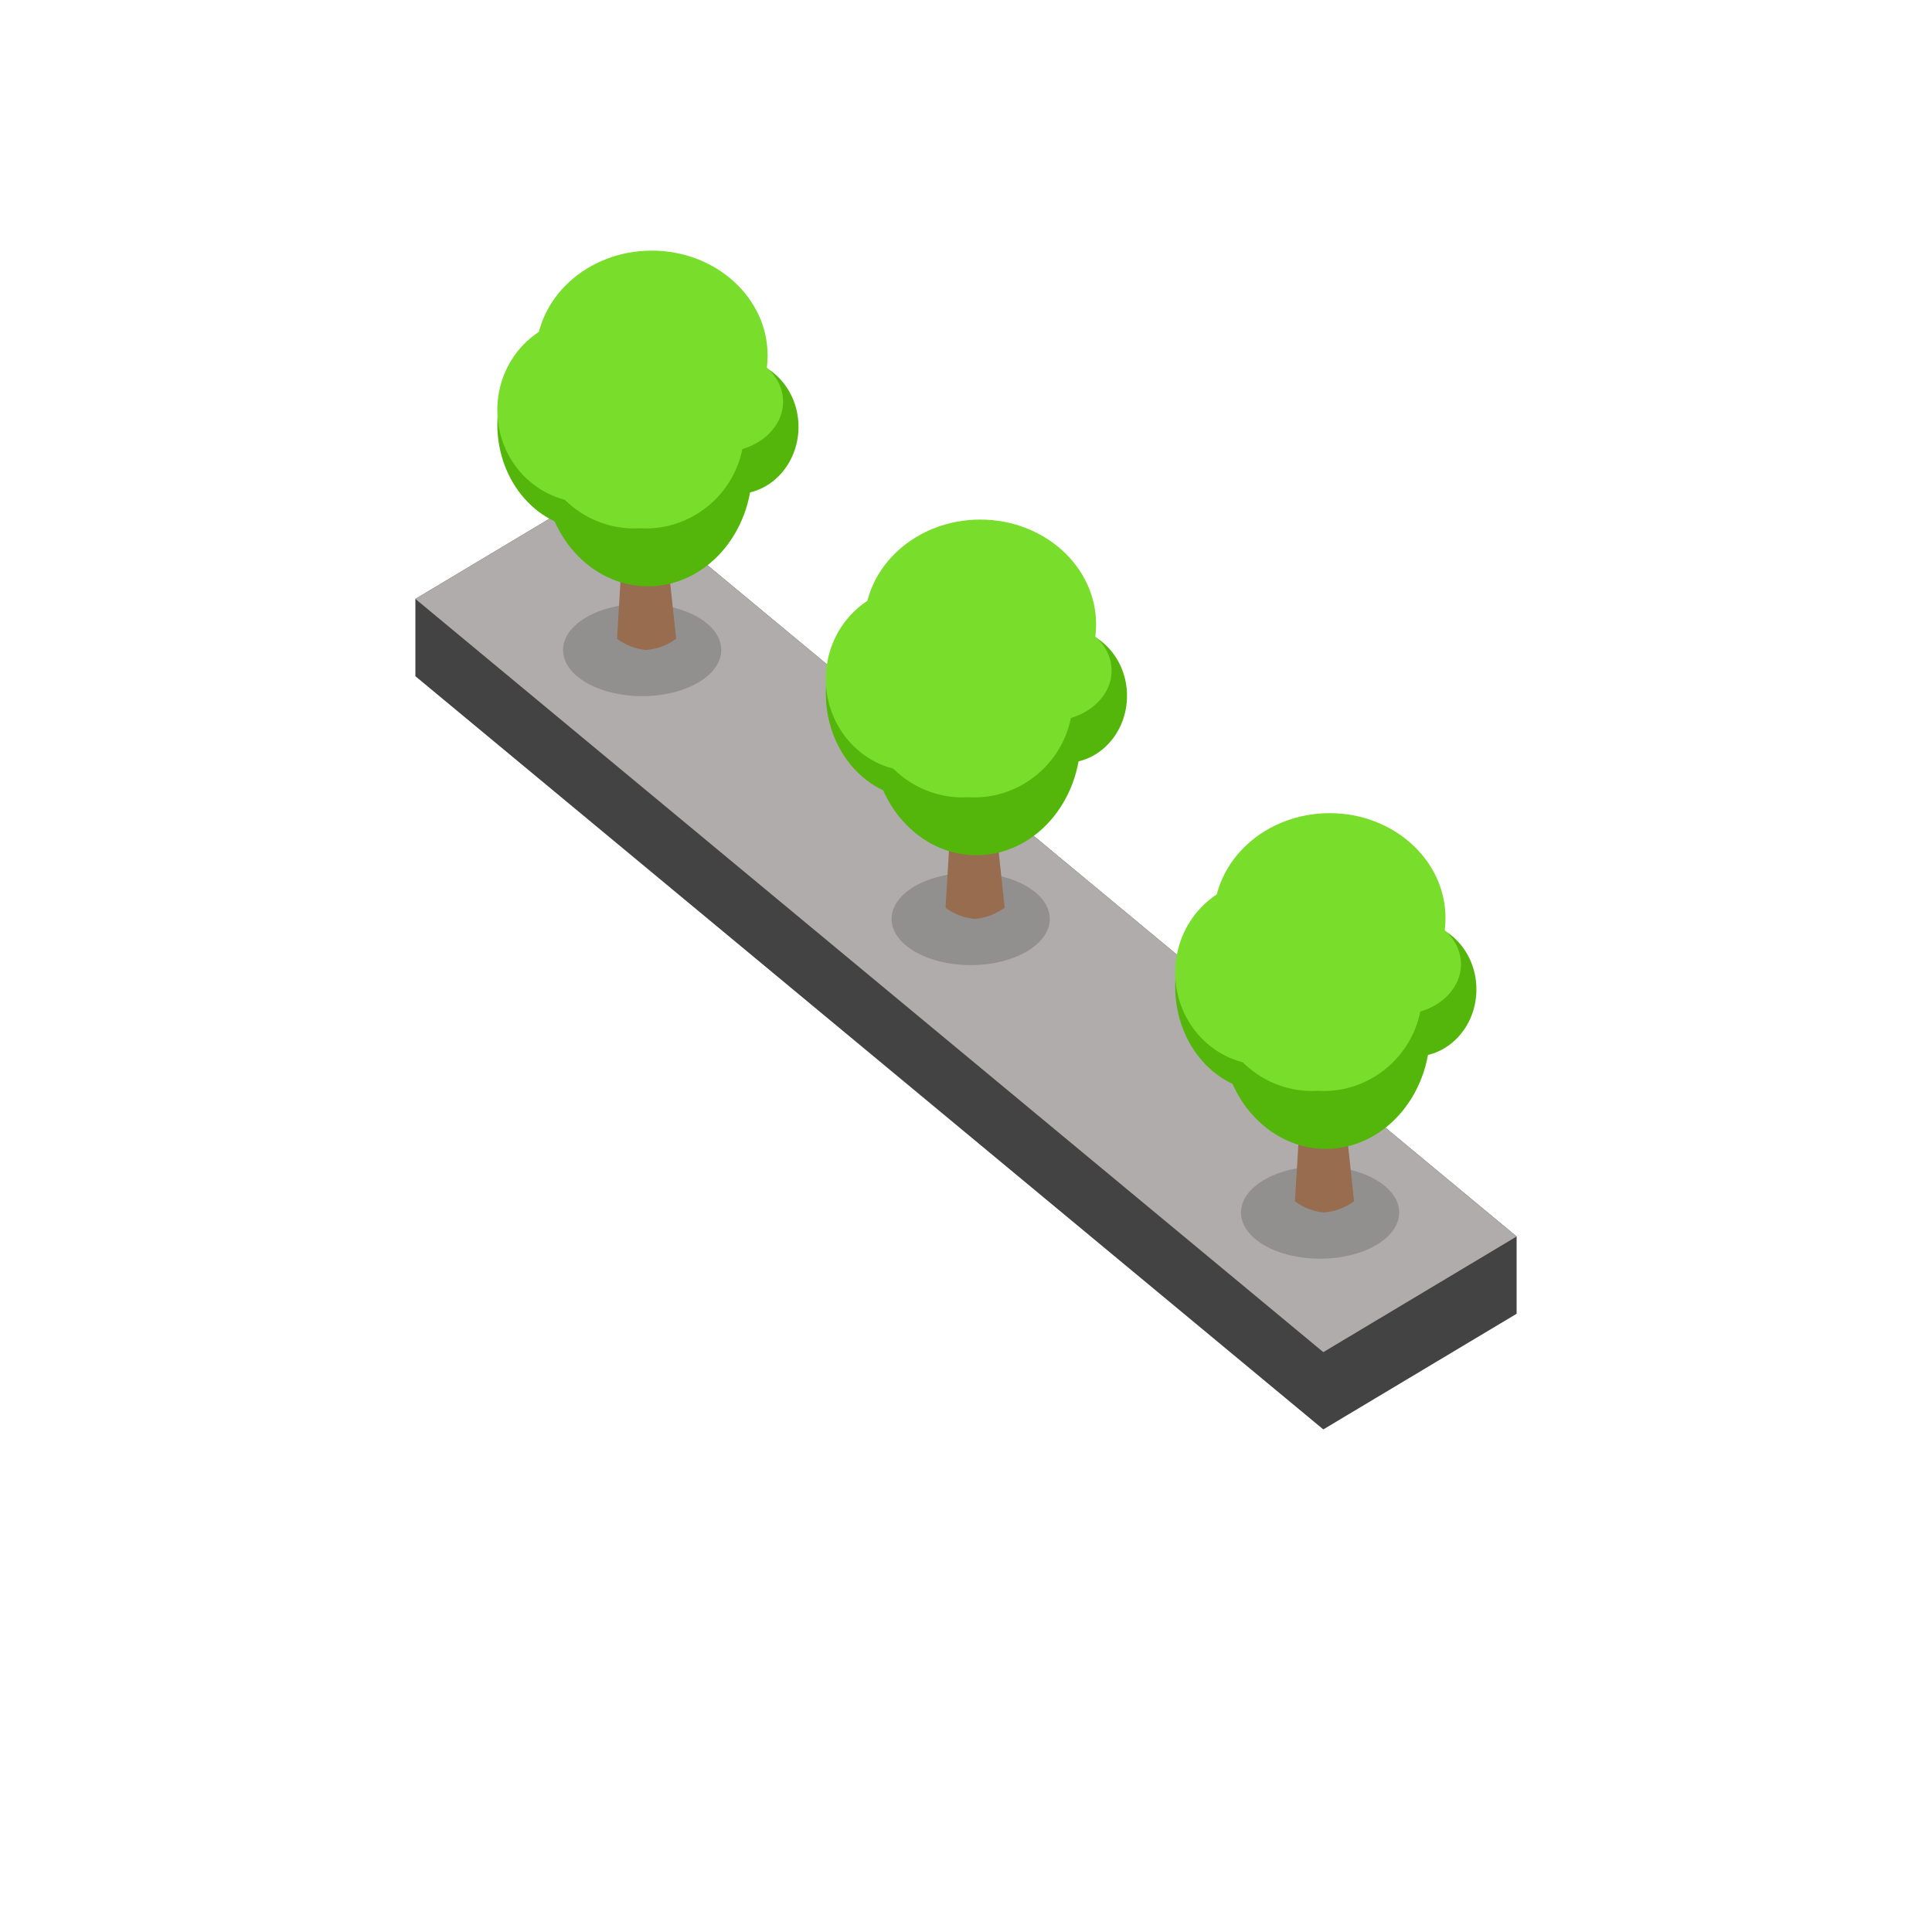 <?xml version="1.0" encoding="UTF-8" standalone="no"?>
<!DOCTYPE svg PUBLIC "-//W3C//DTD SVG 1.1//EN" "http://www.w3.org/Graphics/SVG/1.1/DTD/svg11.dtd">
<svg width="100%" height="100%" viewBox="0 0 100 100" version="1.1" xmlns="http://www.w3.org/2000/svg" xmlns:xlink="http://www.w3.org/1999/xlink" xml:space="preserve" xmlns:serif="http://www.serif.com/" style="fill-rule:evenodd;clip-rule:evenodd;stroke-linejoin:round;stroke-miterlimit:2;">
    <g transform="matrix(0.2,0,0,0.2,8.5,-4.927)">
        <path d="M350,364.635L299.973,394.567L65,199.635L65,179.635L115.027,149.703L350,344.635L350,364.635Z" style="fill:rgb(67,67,67);"/>
    </g>
    <g transform="matrix(0.2,0,0,0.2,8.5,-4.927)">
        <path d="M350,344.635L299.973,374.567L65,179.635L115.027,149.703L350,344.635Z" style="fill:rgb(176,172,172);"/>
    </g>
    <g transform="matrix(1.302,0,0,1.302,-8.251,5.595)">
        <g transform="matrix(1,0,0,1,28.721,19.706)">
            <ellipse cx="3.145" cy="1.836" rx="3.145" ry="1.836" style="fill:rgb(1,1,1);fill-opacity:0.17;"/>
        </g>
        <g transform="matrix(1,0,0,1,30.867,16.71)">
            <path d="M0.263,0L1.88,0L2.35,4.386C2.003,4.64 1.593,4.794 1.164,4.832C0.742,4.796 0.338,4.641 0,4.386L0.263,0Z" style="fill:rgb(151,108,79);fill-rule:nonzero;"/>
        </g>
        <g transform="matrix(1,0,0,1,27.95,9.67)">
            <ellipse cx="4.145" cy="4.671" rx="4.145" ry="4.671" style="fill:rgb(84,182,11);"/>
        </g>
        <g transform="matrix(1,0,0,1,26.107,8.401)">
            <ellipse cx="3.684" cy="4.171" rx="3.684" ry="4.171" style="fill:rgb(84,182,11);"/>
        </g>
        <g transform="matrix(1,0,0,1,33.169,10.003)">
            <ellipse cx="2.456" cy="2.669" rx="2.456" ry="2.669" style="fill:rgb(84,182,11);"/>
        </g>
        <g transform="matrix(1,0,0,1,26.107,8.335)">
            <ellipse cx="3.531" cy="3.67" rx="3.531" ry="3.67" style="fill:rgb(121,221,44);"/>
        </g>
        <g transform="matrix(1,0,0,1,32.555,9.67)">
            <ellipse cx="2.456" cy="2.002" rx="2.456" ry="2.002" style="fill:rgb(121,221,44);"/>
        </g>
        <g transform="matrix(1,0,0,1,27.632,8.904)">
            <path d="M4.145,0C6.379,-0.038 8.249,1.767 8.29,4C8.233,6.106 6.485,7.807 4.378,7.807C4.301,7.807 4.223,7.805 4.145,7.8C4.067,7.805 3.989,7.807 3.912,7.807C1.805,7.807 0.057,6.106 0,4C0.041,1.767 1.911,-0.038 4.145,0Z" style="fill:rgb(121,221,44);fill-rule:nonzero;"/>
        </g>
        <g transform="matrix(1,0,0,1,27.643,5.666)">
            <ellipse cx="4.605" cy="4.171" rx="4.605" ry="4.171" style="fill:rgb(121,221,44);"/>
        </g>
    </g>
    <g transform="matrix(1.302,0,0,1.302,-3.917,9.51)">
        <g transform="matrix(1,0,0,1,38.452,27.391)">
            <ellipse cx="3.145" cy="1.836" rx="3.145" ry="1.836" style="fill:rgb(1,1,1);fill-opacity:0.17;"/>
        </g>
        <g transform="matrix(1,0,0,1,40.598,24.395)">
            <path d="M0.263,0L1.88,0L2.35,4.386C2.003,4.64 1.593,4.794 1.164,4.832C0.742,4.796 0.338,4.641 0,4.386L0.263,0Z" style="fill:rgb(151,108,79);fill-rule:nonzero;"/>
        </g>
        <g transform="matrix(1,0,0,1,37.68,17.354)">
            <ellipse cx="4.145" cy="4.671" rx="4.145" ry="4.671" style="fill:rgb(84,182,11);"/>
        </g>
        <g transform="matrix(1,0,0,1,35.838,16.086)">
            <ellipse cx="3.684" cy="4.171" rx="3.684" ry="4.171" style="fill:rgb(84,182,11);"/>
        </g>
        <g transform="matrix(1,0,0,1,42.9,17.688)">
            <ellipse cx="2.456" cy="2.669" rx="2.456" ry="2.669" style="fill:rgb(84,182,11);"/>
        </g>
        <g transform="matrix(1,0,0,1,35.838,16.02)">
            <ellipse cx="3.531" cy="3.67" rx="3.531" ry="3.67" style="fill:rgb(121,221,44);"/>
        </g>
        <g transform="matrix(1,0,0,1,42.286,17.354)">
            <ellipse cx="2.456" cy="2.002" rx="2.456" ry="2.002" style="fill:rgb(121,221,44);"/>
        </g>
        <g transform="matrix(1,0,0,1,37.363,16.589)">
            <path d="M4.145,0C6.379,-0.038 8.249,1.767 8.29,4C8.233,6.106 6.485,7.807 4.378,7.807C4.301,7.807 4.223,7.805 4.145,7.8C4.067,7.805 3.989,7.807 3.912,7.807C1.805,7.807 0.057,6.106 0,4C0.041,1.767 1.911,-0.038 4.145,0Z" style="fill:rgb(121,221,44);fill-rule:nonzero;"/>
        </g>
        <g transform="matrix(1,0,0,1,37.373,13.351)">
            <ellipse cx="4.605" cy="4.171" rx="4.605" ry="4.171" style="fill:rgb(121,221,44);"/>
        </g>
    </g>
    <g transform="matrix(1.302,0,0,1.302,0.976,13.846)">
        <g transform="matrix(1,0,0,1,48.584,35.732)">
            <ellipse cx="3.145" cy="1.836" rx="3.145" ry="1.836" style="fill:rgb(1,1,1);fill-opacity:0.17;"/>
        </g>
        <g transform="matrix(1,0,0,1,50.73,32.736)">
            <path d="M0.263,0L1.88,0L2.35,4.386C2.003,4.64 1.593,4.794 1.164,4.832C0.742,4.796 0.338,4.641 0,4.386L0.263,0Z" style="fill:rgb(151,108,79);fill-rule:nonzero;"/>
        </g>
        <g transform="matrix(1,0,0,1,47.812,25.696)">
            <ellipse cx="4.145" cy="4.671" rx="4.145" ry="4.671" style="fill:rgb(84,182,11);"/>
        </g>
        <g transform="matrix(1,0,0,1,45.97,24.427)">
            <ellipse cx="3.684" cy="4.171" rx="3.684" ry="4.171" style="fill:rgb(84,182,11);"/>
        </g>
        <g transform="matrix(1,0,0,1,53.032,26.029)">
            <ellipse cx="2.456" cy="2.669" rx="2.456" ry="2.669" style="fill:rgb(84,182,11);"/>
        </g>
        <g transform="matrix(1,0,0,1,45.97,24.361)">
            <ellipse cx="3.531" cy="3.67" rx="3.531" ry="3.67" style="fill:rgb(121,221,44);"/>
        </g>
        <g transform="matrix(1,0,0,1,52.418,25.696)">
            <ellipse cx="2.456" cy="2.002" rx="2.456" ry="2.002" style="fill:rgb(121,221,44);"/>
        </g>
        <g transform="matrix(1,0,0,1,47.495,24.93)">
            <path d="M4.145,0C6.379,-0.038 8.249,1.767 8.29,4C8.233,6.106 6.485,7.807 4.378,7.807C4.301,7.807 4.223,7.805 4.145,7.8C4.067,7.805 3.989,7.807 3.912,7.807C1.805,7.807 0.057,6.106 0,4C0.041,1.767 1.911,-0.038 4.145,0Z" style="fill:rgb(121,221,44);fill-rule:nonzero;"/>
        </g>
        <g transform="matrix(1,0,0,1,47.505,21.692)">
            <ellipse cx="4.605" cy="4.171" rx="4.605" ry="4.171" style="fill:rgb(121,221,44);"/>
        </g>
    </g>
    <rect id="Position" x="68.603" y="68" width="9.897" height="5.986" style="fill:none;"/>
    <rect id="Extents" x="21.5" y="12.97" width="57" height="61.016" style="fill:none;"/>
</svg>
